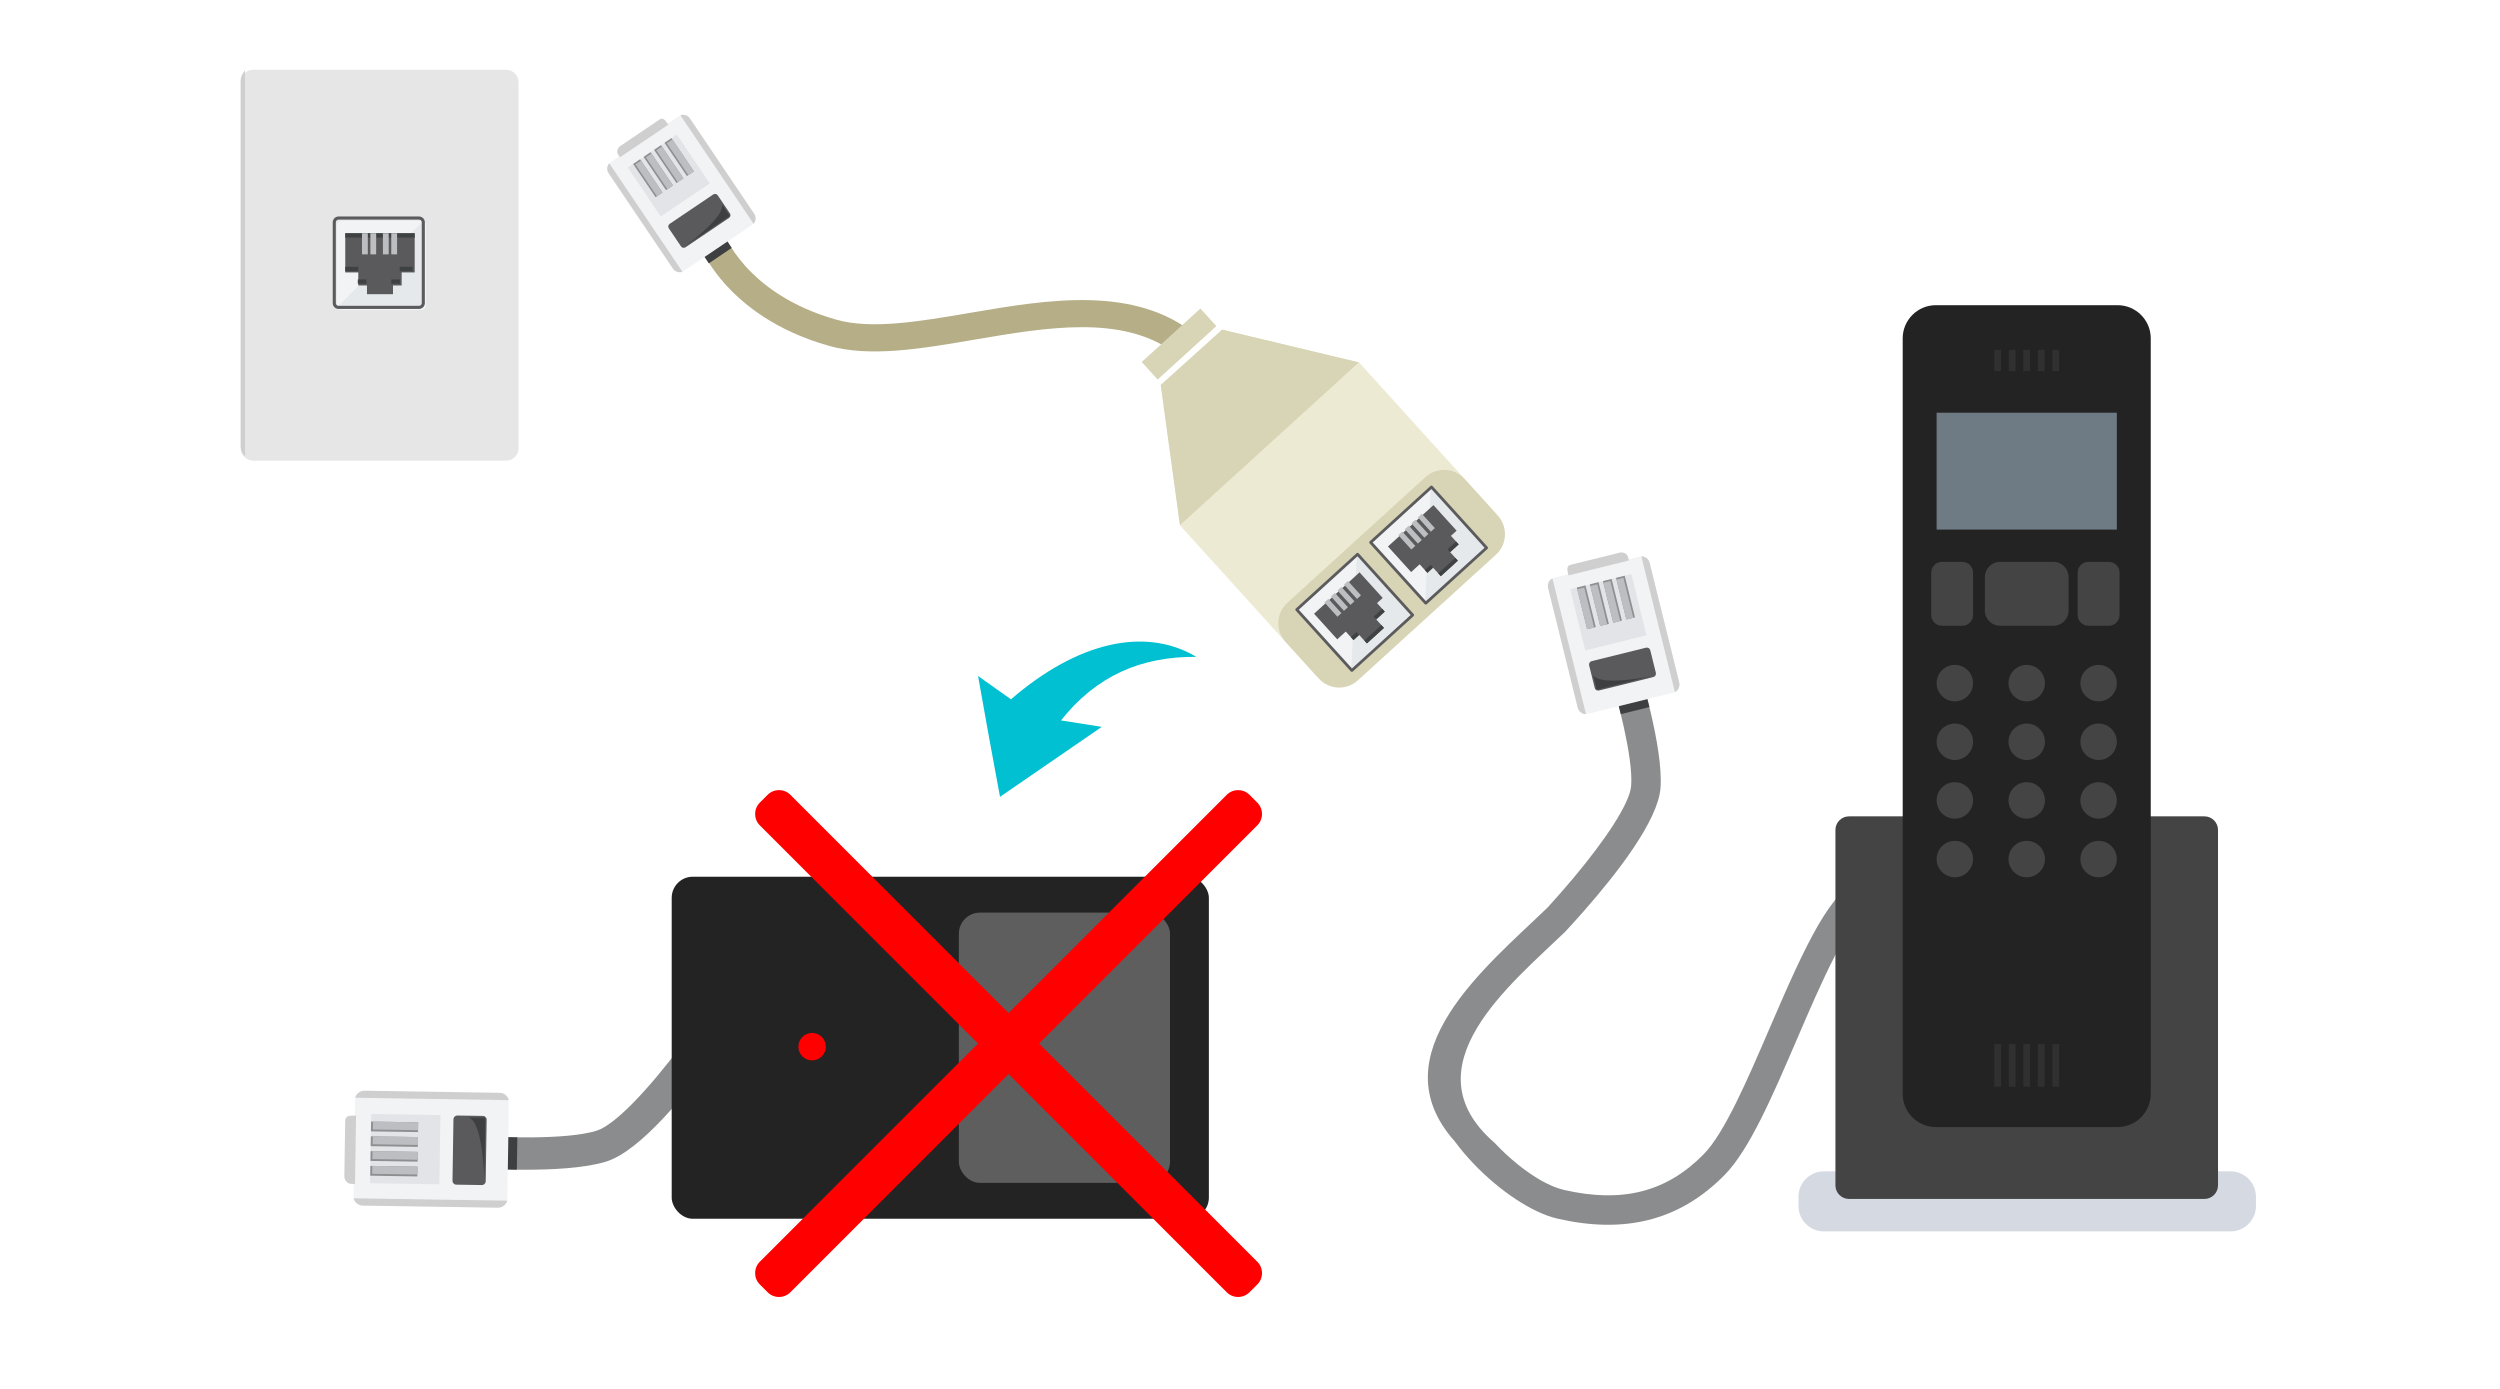 <?xml version="1.0" encoding="UTF-8"?>
<svg width="592px" height="329px" viewBox="0 0 592 329" version="1.1" xmlns="http://www.w3.org/2000/svg" xmlns:xlink="http://www.w3.org/1999/xlink">
    <title>adicionar_filtro_protetor4</title>
    <g id="Page-1" stroke="none" stroke-width="1" fill="none" fill-rule="evenodd">
        <g id="adicionar_filtro_protetor4" transform="translate(57, 10)">
            <g id="Group-7" transform="translate(17, 62)">
                <g id="Group-2" transform="translate(0, 135.201)">
                    <g id="XMLID_66_" transform="translate(58.5, 53.5) scale(1, -1) rotate(-77) translate(-58.5, -53.5) translate(36, -1)" fill-rule="nonzero">
                        <g id="XMLID_90_" transform="translate(0, 27.213)" fill="#8B8C8D">
                            <path d="M14.196,72.183 C15.661,70.596 17.308,68.787 19.037,66.821 C27.683,56.996 38.342,43.289 38.979,34.798 C39.77,24.291 33.37,3.749 33.097,2.88 C32.465,0.864 30.322,-0.263 28.3,0.375 C26.284,1.007 25.162,3.155 25.794,5.171 C27.531,10.707 31.912,26.717 31.348,34.225 C30.999,38.873 24.491,48.503 16.163,58.421 C14.081,60.901 11.886,63.399 9.659,65.848 C-6.224,81.178 0.158,85.731 14.196,72.183 Z" id="XMLID_91_"></path>
                        </g>
                        <path d="M28.657,42.822 C27.604,38.478 26.488,34.595 25.795,32.383 C25.163,30.367 26.285,28.219 28.301,27.587 C30.322,26.949 32.465,28.076 33.098,30.092 C33.224,30.494 34.66,35.105 36.09,40.983 L28.657,42.822 Z" id="XMLID_89_" fill="#3E3F41"></path>
                        <g id="XMLID_67_" transform="translate(9.354, 0)">
                            <g id="XMLID_85_" transform="translate(0, 1.701)">
                                <path d="M11.014,40.971 L32.826,35.576 C33.994,35.288 34.712,34.097 34.423,32.929 L26.725,1.803 C26.437,0.635 25.246,-0.083 24.078,0.206 L2.266,5.6 C1.099,5.888 0.38,7.08 0.669,8.247 L8.367,39.373 C8.655,40.541 9.847,41.259 11.014,40.971 Z" id="XMLID_88_" fill="#F2F3F5"></path>
                                <path d="M24.637,0.097 C25.502,0.05 26.544,0.726 26.806,1.783 L34.504,32.909 C34.765,33.966 34.158,35.051 33.371,35.412 L24.637,0.097 Z" id="XMLID_87_" fill="#CFCFCF"></path>
                                <path d="M10.257,41.129 C9.392,41.176 8.349,40.5 8.087,39.443 L0.389,8.317 C0.128,7.26 0.736,6.176 1.522,5.814 L10.257,41.129 Z" id="XMLID_86_" fill="#CFCFCF"></path>
                            </g>
                            <path d="M5.716,6.761 L5.49,5.847 C5.278,4.988 5.399,4.212 6.258,3.999 L19.051,0.835 C19.909,0.622 20.962,1.109 21.175,1.968 L21.401,2.882 L5.716,6.761 Z" id="XMLID_84_" fill="#CFCFCF"></path>
                            <polygon id="XMLID_83_" fill="#E3E4E7" transform="translate(16.056, 16.335) rotate(166.108) translate(-16.056, -16.335) " points="7.858 8.136 24.255 8.136 24.255 24.533 7.858 24.533"></polygon>
                            <g id="XMLID_70_" transform="translate(7.654, 6.803)">
                                <g id="XMLID_80_" transform="translate(10.205, 0)">
                                    <polygon id="XMLID_82_" fill="#8D8F90" transform="translate(2.665, 5.729) rotate(166.108) translate(-2.665, -5.729) " points="1.504 0.149 3.826 0.149 3.826 11.309 1.504 11.309"></polygon>
                                    <polygon id="XMLID_81_" fill="#BDBEC2" transform="translate(2.499, 6.005) rotate(166.108) translate(-2.499, -6.005) " points="1.565 0.653 3.432 0.653 3.432 11.357 1.565 11.357"></polygon>
                                </g>
                                <g id="XMLID_77_" transform="translate(6.803, 0.85)">
                                    <polygon id="XMLID_79_" fill="#8D8F90" transform="translate(2.67, 5.719) rotate(166.108) translate(-2.67, -5.719) " points="1.509 0.139 3.831 0.139 3.831 11.298 1.509 11.298"></polygon>
                                    <polygon id="XMLID_78_" fill="#BDBEC2" transform="translate(2.503, 5.995) rotate(166.108) translate(-2.503, -5.995) " points="1.569 0.643 3.437 0.643 3.437 11.347 1.569 11.347"></polygon>
                                </g>
                                <g id="XMLID_74_" transform="translate(3.402, 1.701)">
                                    <polygon id="XMLID_76_" fill="#8D8F90" transform="translate(2.674, 5.709) rotate(166.108) translate(-2.674, -5.709) " points="1.513 0.129 3.836 0.129 3.836 11.288 1.513 11.288"></polygon>
                                    <polygon id="XMLID_75_" fill="#BDBEC2" transform="translate(2.508, 5.985) rotate(166.108) translate(-2.508, -5.985) " points="1.574 0.633 3.442 0.633 3.442 11.336 1.574 11.336"></polygon>
                                </g>
                                <g id="XMLID_71_" transform="translate(0, 2.551)">
                                    <polygon id="XMLID_73_" fill="#8D8F90" transform="translate(2.679, 5.698) rotate(166.108) translate(-2.679, -5.698) " points="1.518 0.118 3.84 0.118 3.84 11.278 1.518 11.278"></polygon>
                                    <polygon id="XMLID_72_" fill="#BDBEC2" transform="translate(2.513, 5.974) rotate(166.108) translate(-2.513, -5.974) " points="1.579 0.622 3.446 0.622 3.446 11.326 1.579 11.326"></polygon>
                                </g>
                            </g>
                            <path d="M13.614,36.68 L27.755,33.182 C28.237,33.063 28.534,32.571 28.415,32.089 L26.961,26.207 C26.842,25.725 26.349,25.428 25.867,25.548 L11.726,29.045 C11.244,29.164 10.947,29.657 11.066,30.139 L12.52,36.02 C12.639,36.502 13.132,36.799 13.614,36.68 Z" id="XMLID_69_" fill="#5A5A5C"></path>
                            <path d="M12.102,32.581 L12.933,35.941 C12.933,35.941 12.761,36.555 13.535,36.364 C14.309,36.172 27.691,32.863 27.691,32.863 C27.691,32.863 13.787,35.855 12.102,32.581 Z" id="XMLID_68_" fill="#3E3F41"></path>
                        </g>
                    </g>
                    <rect id="Rectangle" fill="#232323" x="85.057" y="0.403" width="127.204" height="81" rx="5"></rect>
                    <rect id="Rectangle-Copy" fill="#5E5E5E" x="153.057" y="8.903" width="50" height="64" rx="5"></rect>
                    <circle id="Oval" fill="#FF0000" cx="118.307" cy="40.653" r="3.25"></circle>
                </g>
                <g id="Group-3" transform="translate(103, 113.201)" fill="#FF0000">
                    <path d="M-16.356,56.796 L140.012,56.796 C142.113,56.796 143.817,58.499 143.817,60.601 L143.817,63.22 C143.817,65.322 142.113,67.025 140.012,67.025 L-16.356,67.025 C-18.458,67.025 -20.161,65.322 -20.161,63.22 L-20.161,60.601 C-20.161,58.499 -18.458,56.796 -16.356,56.796 Z" id="Rectangle" transform="translate(61.828, 61.911) rotate(-315) translate(-61.828, -61.911) "></path>
                    <path d="M-16.356,56.796 L140.012,56.796 C142.113,56.796 143.817,58.499 143.817,60.601 L143.817,63.22 C143.817,65.322 142.113,67.025 140.012,67.025 L-16.356,67.025 C-18.458,67.025 -20.161,65.322 -20.161,63.22 L-20.161,60.601 C-20.161,58.499 -18.458,56.796 -16.356,56.796 Z" id="Rectangle-Copy-2" transform="translate(61.828, 61.911) rotate(-45) translate(-61.828, -61.911) "></path>
                </g>
                <g id="sfio-cabo-telefonico-bem-conectado-copy" transform="translate(263, 0)" fill-rule="nonzero">
                    <g id="XMLID_28_">
                        <g id="XMLID_66_" transform="translate(0.563, 58.099)">
                            <g id="XMLID_90_" transform="translate(0, 24.789)" fill="#8B8C8D">
                                <path d="M52.692,134.026 C59.459,132.352 65.479,128.788 70.857,123.306 C76.724,117.324 82.179,104.631 87.954,91.194 C93.639,77.963 100.716,61.497 105.77,59.734 C107.588,59.099 108.547,57.112 107.913,55.295 C107.279,53.476 105.295,52.51 103.474,53.151 C96.057,55.737 90.243,68.209 81.549,88.441 C76.281,100.698 70.835,113.373 65.88,118.424 C57.088,127.389 46.559,130.073 32.744,126.873 C29.479,126.117 25.553,123.841 21.775,120.782 C19.885,119.253 18.034,117.529 16.321,115.701 C-4.378,97.76 20.285,78.095 33.072,65.754 C34.407,64.308 35.907,62.66 37.482,60.87 C45.358,51.919 55.067,39.433 55.648,31.699 C56.368,22.128 50.539,3.415 50.29,2.624 C49.714,0.787 47.762,-0.239 45.92,0.342 C44.084,0.917 43.062,2.874 43.637,4.711 C45.219,9.754 49.21,24.337 48.697,31.176 C48.378,35.411 42.451,44.183 34.864,53.218 C32.967,55.476 30.968,57.752 28.939,59.983 C14.471,73.947 -11.509,94.736 6.928,115.395 C8.246,117.183 9.715,118.919 11.279,120.566 C17.533,127.153 25.29,132.303 31.171,133.665 C39.081,135.498 46.227,135.625 52.692,134.026 Z" id="XMLID_91_"></path>
                            </g>
                            <path d="M46.246,39.007 C45.286,35.05 44.27,31.513 43.638,29.499 C43.063,27.662 44.084,25.705 45.921,25.13 C47.762,24.549 49.714,25.575 50.291,27.412 C50.406,27.778 51.714,31.978 53.016,37.333 L46.246,39.007 Z" id="XMLID_89_" fill="#3E3F41"></path>
                            <g id="XMLID_67_" transform="translate(28.662, 0)">
                                <g id="XMLID_85_" transform="translate(0, 1.549)">
                                    <path d="M10.033,37.322 L29.902,32.407 C30.966,32.145 31.62,31.06 31.357,29.996 L24.345,1.642 C24.082,0.579 22.997,-0.076 21.933,0.187 L2.064,5.101 C1.001,5.364 0.346,6.449 0.61,7.513 L7.622,35.866 C7.884,36.93 8.97,37.584 10.033,37.322 Z" id="XMLID_88_" fill="#F2F3F5"></path>
                                    <path d="M22.442,0.088 C23.23,0.046 24.18,0.662 24.418,1.624 L31.431,29.978 C31.668,30.941 31.115,31.929 30.399,32.258 L22.442,0.088 Z" id="XMLID_87_" fill="#CFCFCF"></path>
                                    <path d="M9.343,37.466 C8.555,37.508 7.605,36.893 7.367,35.93 L0.355,7.576 C0.117,6.613 0.67,5.625 1.387,5.296 L9.343,37.466 Z" id="XMLID_86_" fill="#CFCFCF"></path>
                                </g>
                                <path d="M5.207,6.159 L5.001,5.326 C4.807,4.544 4.918,3.837 5.701,3.643 L17.354,0.761 C18.136,0.567 19.095,1.01 19.289,1.793 L19.495,2.625 L5.207,6.159 Z" id="XMLID_84_" fill="#CFCFCF"></path>
                                <polygon id="XMLID_83_" fill="#E3E4E7" transform="translate(14.626, 14.88) rotate(166.108) translate(-14.626, -14.88) " points="7.158 7.411 22.094 7.411 22.094 22.348 7.158 22.348"></polygon>
                                <g id="XMLID_70_" transform="translate(6.972, 6.197)">
                                    <g id="XMLID_80_" transform="translate(9.296, 0)">
                                        <polygon id="XMLID_82_" fill="#8D8F90" transform="translate(2.428, 5.219) rotate(166.108) translate(-2.428, -5.219) " points="1.37 0.136 3.486 0.136 3.486 10.302 1.37 10.302"></polygon>
                                        <polygon id="XMLID_81_" fill="#BDBEC2" transform="translate(2.276, 5.47) rotate(166.108) translate(-2.276, -5.47) " points="1.426 0.595 3.127 0.595 3.127 10.345 1.426 10.345"></polygon>
                                    </g>
                                    <g id="XMLID_77_" transform="translate(6.197, 0.775)">
                                        <polygon id="XMLID_79_" fill="#8D8F90" transform="translate(2.432, 5.209) rotate(166.108) translate(-2.432, -5.209) " points="1.374 0.127 3.49 0.127 3.49 10.292 1.374 10.292"></polygon>
                                        <polygon id="XMLID_78_" fill="#BDBEC2" transform="translate(2.28, 5.461) rotate(166.108) translate(-2.28, -5.461) " points="1.429 0.586 3.131 0.586 3.131 10.336 1.429 10.336"></polygon>
                                    </g>
                                    <g id="XMLID_74_" transform="translate(3.099, 1.549)">
                                        <polygon id="XMLID_76_" fill="#8D8F90" transform="translate(2.436, 5.2) rotate(166.108) translate(-2.436, -5.2) " points="1.378 0.117 3.494 0.117 3.494 10.283 1.378 10.283"></polygon>
                                        <polygon id="XMLID_75_" fill="#BDBEC2" transform="translate(2.284, 5.451) rotate(166.108) translate(-2.284, -5.451) " points="1.434 0.576 3.135 0.576 3.135 10.327 1.434 10.327"></polygon>
                                    </g>
                                    <g id="XMLID_71_" transform="translate(0, 2.324)">
                                        <polygon id="XMLID_73_" fill="#8D8F90" transform="translate(2.441, 5.191) rotate(166.108) translate(-2.441, -5.191) " points="1.383 0.108 3.498 0.108 3.498 10.273 1.383 10.273"></polygon>
                                        <polygon id="XMLID_72_" fill="#BDBEC2" transform="translate(2.289, 5.442) rotate(166.108) translate(-2.289, -5.442) " points="1.438 0.567 3.139 0.567 3.139 10.317 1.438 10.317"></polygon>
                                    </g>
                                </g>
                                <path d="M12.401,33.413 L25.283,30.227 C25.722,30.118 25.993,29.67 25.884,29.231 L24.559,23.873 C24.451,23.434 24.002,23.164 23.563,23.272 L10.682,26.458 C10.242,26.567 9.972,27.015 10.08,27.454 L11.405,32.812 C11.514,33.251 11.962,33.521 12.401,33.413 Z" id="XMLID_69_" fill="#5A5A5C"></path>
                                <path d="M11.024,29.679 L11.781,32.74 C11.781,32.74 11.624,33.299 12.329,33.125 C13.034,32.95 25.224,29.935 25.224,29.935 C25.224,29.935 12.559,32.661 11.024,29.679 Z" id="XMLID_68_" fill="#3E3F41"></path>
                            </g>
                        </g>
                        <path d="M191.202,219.598 L94.885,219.598 C91.581,219.598 88.878,216.894 88.878,213.591 L88.878,211.38 C88.878,208.076 91.581,205.372 94.885,205.372 L191.202,205.372 C194.506,205.372 197.209,208.076 197.209,211.38 L197.209,213.591 C197.209,216.894 194.506,219.598 191.202,219.598 Z" id="XMLID_65_" fill="#D5DAE2"></path>
                        <g id="XMLID_29_" transform="translate(97.394, 0)">
                            <g id="XMLID_43_">
                                <path d="M87.62,211.91 L3.446,211.91 C1.68,211.91 0.235,210.464 0.235,208.698 L0.235,124.524 C0.235,122.758 1.68,121.312 3.446,121.312 L87.62,121.312 C89.387,121.312 90.832,122.758 90.832,124.524 L90.832,208.698 C90.832,210.465 89.387,211.91 87.62,211.91 Z" id="XMLID_64_" fill="#444444"></path>
                                <path d="M67.07,194.888 L23.997,194.888 C19.688,194.888 16.164,191.363 16.164,187.055 L16.164,8.101 C16.164,3.793 19.689,0.268 23.997,0.268 L67.07,0.268 C71.378,0.268 74.903,3.793 74.903,8.101 L74.903,187.055 C74.903,191.364 71.378,194.888 67.07,194.888 Z" id="XMLID_63_" fill="#232323"></path>
                                <g id="XMLID_46_" transform="translate(24.014, 85.211)" fill="#444444">
                                    <g id="XMLID_59_">
                                        <circle id="XMLID_62_" cx="4.499" cy="4.555" r="4.315"></circle>
                                        <circle id="XMLID_61_" cx="21.52" cy="4.555" r="4.315"></circle>
                                        <circle id="XMLID_60_" cx="38.542" cy="4.555" r="4.315"></circle>
                                    </g>
                                    <g id="XMLID_55_" transform="translate(0, 13.944)">
                                        <circle id="XMLID_58_" cx="4.498" cy="4.497" r="4.315"></circle>
                                        <circle id="XMLID_57_" cx="21.52" cy="4.497" r="4.315"></circle>
                                        <circle id="XMLID_56_" cx="38.541" cy="4.497" r="4.315"></circle>
                                    </g>
                                    <g id="XMLID_51_" transform="translate(0, 27.887)">
                                        <circle id="XMLID_54_" cx="4.498" cy="4.44" r="4.315"></circle>
                                        <circle id="XMLID_53_" cx="21.52" cy="4.44" r="4.315"></circle>
                                        <circle id="XMLID_52_" cx="38.541" cy="4.44" r="4.315"></circle>
                                    </g>
                                    <g id="XMLID_47_" transform="translate(0, 41.831)">
                                        <circle id="XMLID_50_" cx="4.498" cy="4.381" r="4.315"></circle>
                                        <circle id="XMLID_49_" cx="21.52" cy="4.381" r="4.315"></circle>
                                        <circle id="XMLID_48_" cx="38.541" cy="4.381" r="4.315"></circle>
                                    </g>
                                </g>
                                <g id="XMLID_44_" transform="translate(24.014, 25.563)" fill="#6F7B84">
                                    <rect id="XMLID_45_" x="0.183" y="0.163" width="42.673" height="27.679"></rect>
                                </g>
                            </g>
                            <path d="M51.862,76.182 L39.206,76.182 C37.236,76.182 35.623,74.57 35.623,72.599 L35.623,64.63 C35.623,62.66 37.235,61.048 39.206,61.048 L51.862,61.048 C53.832,61.048 55.445,62.66 55.445,64.63 L55.445,72.599 C55.444,74.57 53.832,76.182 51.862,76.182 Z" id="XMLID_42_" fill="#444444"></path>
                            <path d="M30.294,76.182 L25.45,76.182 C24.057,76.182 22.917,75.042 22.917,73.649 L22.917,63.582 C22.917,62.189 24.057,61.048 25.45,61.048 L30.294,61.048 C31.687,61.048 32.827,62.188 32.827,63.582 L32.827,73.649 C32.826,75.042 31.687,76.182 30.294,76.182 Z" id="XMLID_41_" fill="#444444"></path>
                            <path d="M64.977,76.182 L60.133,76.182 C58.74,76.182 57.6,75.042 57.6,73.649 L57.6,63.582 C57.6,62.189 58.739,61.048 60.133,61.048 L64.977,61.048 C66.37,61.048 67.51,62.188 67.51,63.582 L67.51,73.649 C67.51,75.042 66.37,76.182 64.977,76.182 Z" id="XMLID_40_" fill="#444444"></path>
                            <rect id="XMLID_39_" fill="#303030" x="37.853" y="10.834" width="1.605" height="5.045"></rect>
                            <rect id="XMLID_38_" fill="#303030" x="41.293" y="10.834" width="1.605" height="5.045"></rect>
                            <rect id="XMLID_37_" fill="#303030" x="44.732" y="10.834" width="1.605" height="5.045"></rect>
                            <rect id="XMLID_36_" fill="#303030" x="48.171" y="10.834" width="1.605" height="5.045"></rect>
                            <rect id="XMLID_35_" fill="#303030" x="51.611" y="10.834" width="1.605" height="5.045"></rect>
                            <rect id="XMLID_34_" fill="#303030" x="37.853" y="175.236" width="1.605" height="10.089"></rect>
                            <rect id="XMLID_33_" fill="#303030" x="41.293" y="175.236" width="1.605" height="10.089"></rect>
                            <rect id="XMLID_32_" fill="#303030" x="44.732" y="175.236" width="1.605" height="10.089"></rect>
                            <rect id="XMLID_31_" fill="#303030" x="48.171" y="175.236" width="1.605" height="10.089"></rect>
                            <rect id="XMLID_30_" fill="#303030" x="51.611" y="175.236" width="1.605" height="10.089"></rect>
                        </g>
                    </g>
                </g>
                <path d="M149.525,101.208 C159.229,101.97 168.477,102.697 178.672,103.498 C176.274,100.834 174.419,98.774 172.131,96.233 C185.234,93.307 196.351,96.339 206.514,104.701 C201.617,91.433 186.788,84.236 166.07,84.896 C165.294,82.132 164.495,79.279 163.492,75.701 C160.899,80.403 158.608,84.534 156.34,88.677 C154.113,92.743 151.91,96.82 149.525,101.208 Z" id="XMLID_92_" fill="#00C0D2" fill-rule="nonzero" transform="translate(178.02, 90.201) rotate(-39) translate(-178.02, -90.201) "></path>
            </g>
            <g id="microfiltro-00-copy">
                <g id="Group-2" transform="translate(0, 6.519)">
                    <path d="M62.847,92.566 L2.952,92.566 C1.328,92.566 0,91.233 0,89.605 L0,2.961 C0,1.332 1.328,0 2.952,0 L62.847,0 C64.47,0 65.799,1.332 65.799,2.961 L65.799,89.605 C65.799,91.233 64.47,92.566 62.847,92.566 Z" id="Fill-1" fill="#E6E6E6"></path>
                    <path d="M1.027,0 C1.027,0.402 0,1.132 0,2.464 L0,89.274 C0,89.274 0,90.724 1.027,91.468 L1.027,0 Z" id="Fill-3" fill="#CFCFCF"></path>
                    <path d="M42.855,56.89 L23.79,56.89 C23.234,56.89 22.779,56.434 22.779,55.876 L22.779,36.754 C22.779,36.196 23.234,35.74 23.79,35.74 L42.855,35.74 C43.411,35.74 43.866,36.196 43.866,36.754 L43.866,55.876 C43.866,56.434 43.411,56.89 42.855,56.89" id="Fill-5" fill="#F2F3F5"></path>
                    <polyline id="Fill-7" fill="#E5E9EC" points="43.262 56.288 43.264 35.74 22.779 56.288"></polyline>
                    <path d="M23.165,35.483 C22.809,35.483 22.521,35.772 22.521,36.129 L22.521,55.251 C22.521,55.608 22.809,55.897 23.165,55.897 L42.23,55.897 C42.586,55.897 42.874,55.608 42.874,55.251 L42.874,36.129 C42.874,35.772 42.586,35.483 42.23,35.483 L23.165,35.483 Z M42.23,56.633 L23.165,56.633 C22.406,56.633 21.788,56.013 21.788,55.251 L21.788,36.129 C21.788,35.367 22.406,34.747 23.165,34.747 L42.23,34.747 C42.991,34.747 43.608,35.367 43.608,36.129 L43.608,55.251 C43.608,56.013 42.991,56.633 42.23,56.633 L42.23,56.633 Z" id="Fill-9" fill="#5B5B5D"></path>
                    <polygon id="Fill-11" fill="#5A5A5C" points="32.985 38.718 24.759 38.718 24.759 47.993 27.842 47.993 27.842 51.084 29.897 51.084 29.897 53.145 32.985 53.145 36.061 53.145 36.061 51.084 38.116 51.084 38.116 47.993 41.198 47.993 41.198 38.718"></polygon>
                    <polygon id="Fill-13" fill="#3F4243" points="24.759 39.749 41.198 39.749 41.198 38.718 24.759 38.718"></polygon>
                    <polygon id="Fill-15" fill="#3F4243" points="24.759 47.691 27.842 47.691 27.842 46.66 24.759 46.66"></polygon>
                    <polygon id="Fill-16" fill="#3F4243" points="37.634 47.691 40.716 47.691 40.716 46.66 37.634 46.66"></polygon>
                    <polygon id="Fill-17" fill="#3F4243" points="27.73 50.669 29.785 50.669 29.785 49.639 27.73 49.639"></polygon>
                    <polygon id="Fill-19" fill="#3F4243" points="35.653 50.669 37.708 50.669 37.708 49.639 35.653 49.639"></polygon>
                    <polygon id="Fill-20" fill="#BDBEC2" points="30.702 43.712 32.076 43.712 32.076 38.718 30.702 38.718"></polygon>
                    <polygon id="Fill-21" fill="#BDBEC2" points="28.721 43.712 30.096 43.712 30.096 38.718 28.721 38.718"></polygon>
                    <polygon id="Fill-22" fill="#BDBEC2" points="33.673 43.712 35.047 43.712 35.047 38.718 33.673 38.718"></polygon>
                    <polygon id="Fill-23" fill="#BDBEC2" points="35.653 43.712 37.028 43.712 37.028 38.718 35.653 38.718"></polygon>
                </g>
                <g id="Group-5" transform="translate(199.08, 86.863) rotate(-3) translate(-199.08, -86.863) translate(88.08, 5.863)">
                    <g id="Group-3" transform="translate(113.402, 80.813) rotate(28) translate(-113.402, -80.813) translate(10.902, 44.313)">
                        <path d="M117.834,10.479 C99.534,5.749 82.305,17.66 66.955,28.283 C56.935,35.218 47.472,41.768 38.888,43.148 C16.774,46.706 6.016,35.837 5.538,35.338 C4.322,34.054 2.296,33.997 1.011,35.21 C-0.281,36.428 -0.343,38.466 0.872,39.761 C1.405,40.329 14.228,53.636 39.905,49.505 C49.922,47.894 59.966,40.942 70.601,33.582 C84.898,23.686 99.628,13.503 114.567,16.347 L117.834,10.479 Z" id="Fill-54" fill="#B5AE86"></path>
                        <polygon id="Fill-70" fill="#EDEAD3" points="199.739 18.674 155.468 0.029 122.772 6.698 115.193 24.743 133.332 52.917 177.614 71.565"></polygon>
                        <polygon id="Fill-71" fill="#D8D4B6" points="155.343 -1.03907972e-13 122.716 6.667 115.065 24.682 133.229 52.865 147.882 17.837"></polygon>
                        <polygon id="Fill-72" fill="#D8D4B6" points="113.875 23.831 121.126 6.495 115.948 4.315 108.696 21.652"></polygon>
                        <path d="M203.997,27.585 L186.94,68.36 C185.542,71.704 181.705,73.278 178.371,71.874 L167.565,67.327 C164.231,65.924 162.662,62.076 164.061,58.733 L181.118,17.957 C182.516,14.614 186.352,13.04 189.685,14.442 L200.493,18.991 C203.827,20.394 205.395,24.242 203.997,27.585" id="Fill-73" fill="#D8D4B6"></path>
                        <polygon id="Fill-74" fill="#F2F3F5" points="192.175 48.86 184.661 66.823 166.752 59.286 174.265 41.323"></polygon>
                        <polyline id="Fill-75" fill="#E5E9EC" points="191.656 49.024 174.257 41.7 184.357 66.472"></polyline>
                        <path d="M167.194,59.105 L184.481,66.379 L191.733,49.041 L174.447,41.766 L167.194,59.105 Z M192.486,48.991 L184.973,66.953 C184.9,67.126 184.702,67.208 184.53,67.135 L166.621,59.598 C166.449,59.526 166.368,59.327 166.441,59.155 L173.954,41.192 C174.026,41.02 174.225,40.939 174.396,41.011 L192.306,48.547 C192.477,48.619 192.558,48.818 192.486,48.991 L192.486,48.991 Z" id="Fill-76" fill="#5B5B5D"></path>
                        <polygon id="Fill-77" fill="#5A5A5C" points="173.712 51.664 170.878 58.439 178.412 61.609 179.466 59.09 181.977 60.146 182.679 58.468 185.19 59.524 186.267 56.948 187.297 54.487 184.786 53.431 185.839 50.912 183.328 49.855 184.031 48.176 176.497 45.006"></polygon>
                        <polygon id="Fill-78" fill="#3F4243" points="171.004 58.139 171.004 58.139 176.6 44.76"></polygon>
                        <polygon id="Fill-79" fill="#3F4243" points="178.412 61.609 178.412 61.609 179.465 59.09"></polygon>
                        <polygon id="Fill-80" fill="#3F4243" points="183.328 49.855 183.328 49.855 184.031 48.176"></polygon>
                        <polygon id="Fill-81" fill="#3F4243" points="181.139 59.794 181.977 60.147 182.678 58.467 181.842 58.116"></polygon>
                        <polygon id="Fill-82" fill="#3F4243" points="184.353 59.172 185.19 59.524 187.297 54.487 186.46 54.135"></polygon>
                        <polygon id="Fill-83" fill="#3F4243" points="183.949 53.078 184.786 53.43 185.839 50.912 185.002 50.559"></polygon>
                        <polygon id="Fill-84" fill="#BDBEC2" points="177.492 53.653 177.002 54.825 172.773 53.045 173.264 51.873"></polygon>
                        <polygon id="Fill-85" fill="#BDBEC2" points="176.687 55.579 176.197 56.751 171.968 54.971 172.458 53.8"></polygon>
                        <polygon id="Fill-86" fill="#BDBEC2" points="178.298 51.727 177.808 52.898 173.58 51.119 174.069 49.947"></polygon>
                        <polygon id="Fill-87" fill="#BDBEC2" points="179.104 49.8 178.614 50.972 174.386 49.192 174.875 48.021"></polygon>
                        <polygon id="Fill-88" fill="#F2F3F5" points="201.306 27.031 193.792 44.994 175.883 37.458 183.396 19.495"></polygon>
                        <polyline id="Fill-89" fill="#E5E9EC" points="200.787 27.196 183.388 19.872 193.488 44.644"></polyline>
                        <path d="M176.325,37.277 L193.611,44.551 L200.864,27.212 L183.577,19.938 L176.325,37.277 Z M201.617,27.163 L194.104,45.125 C194.031,45.298 193.833,45.38 193.661,45.306 L175.752,37.77 C175.58,37.698 175.499,37.499 175.572,37.327 L183.085,19.364 C183.157,19.192 183.355,19.11 183.527,19.183 L201.436,26.719 C201.608,26.791 201.689,26.99 201.617,27.163 L201.617,27.163 Z" id="Fill-90" fill="#5B5B5D"></path>
                        <polygon id="Fill-91" fill="#5A5A5C" points="182.843 29.836 180.009 36.611 187.542 39.78 188.596 37.262 191.108 38.318 191.809 36.639 194.32 37.696 195.398 35.119 196.428 32.659 193.917 31.602 194.971 29.084 192.459 28.026 193.161 26.348 185.628 23.178"></polygon>
                        <polygon id="Fill-92" fill="#3F4243" points="180.134 36.311 180.134 36.311 185.731 22.931"></polygon>
                        <polygon id="Fill-93" fill="#3F4243" points="187.543 39.78 187.543 39.78 188.596 37.262"></polygon>
                        <polygon id="Fill-94" fill="#3F4243" points="192.459 28.027 192.459 28.027 193.162 26.348"></polygon>
                        <polygon id="Fill-95" fill="#3F4243" points="190.27 37.966 191.108 38.319 191.809 36.639 190.973 36.287"></polygon>
                        <polygon id="Fill-96" fill="#3F4243" points="193.484 37.344 194.321 37.696 196.428 32.659 195.591 32.307"></polygon>
                        <polygon id="Fill-97" fill="#3F4243" points="193.08 31.25 193.917 31.602 194.97 29.084 194.133 28.731"></polygon>
                        <polygon id="Fill-98" fill="#BDBEC2" points="186.623 31.825 186.133 32.996 181.904 31.217 182.394 30.045"></polygon>
                        <polygon id="Fill-99" fill="#BDBEC2" points="185.818 33.751 185.327 34.923 181.1 33.143 181.589 31.971"></polygon>
                        <polygon id="Fill-100" fill="#BDBEC2" points="187.429 29.899 186.939 31.07 182.71 29.291 183.2 28.119"></polygon>
                        <polygon id="Fill-101" fill="#BDBEC2" points="188.235 27.972 187.745 29.144 183.517 27.364 184.006 26.192"></polygon>
                    </g>
                    <g id="Group-4" transform="translate(19.453, 24.943) rotate(-31) translate(-19.453, -24.943) translate(7.453, 7.443)">
                        <path d="M14.278,34.757 C14.261,30.952 14.389,27.513 14.51,25.544 C14.621,23.748 13.251,22.202 11.451,22.092 C9.646,21.978 8.102,23.347 7.99,25.143 C7.968,25.501 7.723,29.607 7.743,34.757 L14.278,34.757 Z" id="Path" fill="#3E3F41"></path>
                        <path d="M21.113,32.939 L1.936,32.939 C0.911,32.939 0.07,32.101 0.07,31.077 L0.07,3.774 C0.07,2.751 0.911,1.913 1.936,1.913 L21.113,1.913 C22.14,1.913 22.98,2.751 22.98,3.774 L22.98,31.077 C22.98,32.101 22.14,32.939 21.113,32.939 Z" id="Path" fill="#F2F3F5"></path>
                        <path d="M1.452,1.938 C0.726,2.076 2.38539187e-14,2.848 2.38539187e-14,3.775 L2.38539187e-14,31.078 C2.38539187e-14,32.004 0.726,32.776 1.452,32.915 L1.452,1.938 Z" id="Path" fill="#CFCFCF"></path>
                        <path d="M21.774,32.915 C22.5,32.776 23.226,32.004 23.226,31.078 L23.226,3.775 C23.226,2.848 22.5,2.076 21.774,1.938 L21.774,32.915 Z" id="Path" fill="#CFCFCF"></path>
                        <path d="M18.145,2.172 L18.145,1.371 C18.145,0.617 17.886,-4.77078375e-14 17.13,-4.77078375e-14 L5.883,-4.77078375e-14 C5.128,-4.77078375e-14 4.356,0.617 4.356,1.371 L4.356,2.172 L18.145,2.172 Z" id="Path" fill="#CFCFCF"></path>
                        <polygon id="Path" fill="#E3E4E7" points="4.528 19.185 18.521 19.185 18.521 5.223 4.528 5.223"></polygon>
                        <polygon id="Path" fill="#8D8F90" points="6.055 14.724 8.038 14.724 8.038 5.222 6.055 5.222"></polygon>
                        <polygon id="Path" fill="#BDBEC2" points="6.442 14.724 8.036 14.724 8.036 5.61 6.442 5.61"></polygon>
                        <polygon id="Path" fill="#8D8F90" points="9.042 14.724 11.024 14.724 11.024 5.222 9.042 5.222"></polygon>
                        <polygon id="Path" fill="#BDBEC2" points="9.429 14.724 11.023 14.724 11.023 5.61 9.429 5.61"></polygon>
                        <polygon id="Path" fill="#8D8F90" points="12.029 14.724 14.011 14.724 14.011 5.222 12.029 5.222"></polygon>
                        <polygon id="Path" fill="#BDBEC2" points="12.416 14.724 14.009 14.724 14.009 5.61 12.416 5.61"></polygon>
                        <polygon id="Path" fill="#8D8F90" points="15.014 14.724 16.996 14.724 16.996 5.222 15.014 5.222"></polygon>
                        <polygon id="Path" fill="#BDBEC2" points="15.403 14.724 16.996 14.724 16.996 5.61 15.403 5.61"></polygon>
                        <path d="M17.733,28.518 L5.3,28.518 C4.876,28.518 4.53,28.171 4.53,27.749 L4.53,22.59 C4.53,22.167 4.876,21.821 5.3,21.821 L17.733,21.821 C18.157,21.821 18.504,22.167 18.504,22.59 L18.504,27.749 C18.504,28.171 18.157,28.518 17.733,28.518 Z" id="Path" fill="#5A5A5C"></path>
                        <path d="M18.145,24.82 L18.145,27.768 C18.145,27.768 18.412,28.24 17.732,28.24 L5.287,28.24 C5.287,28.24 17.419,27.871 18.145,24.82 Z" id="Path" fill="#3E3F41"></path>
                    </g>
                </g>
            </g>
        </g>
    </g>
</svg>